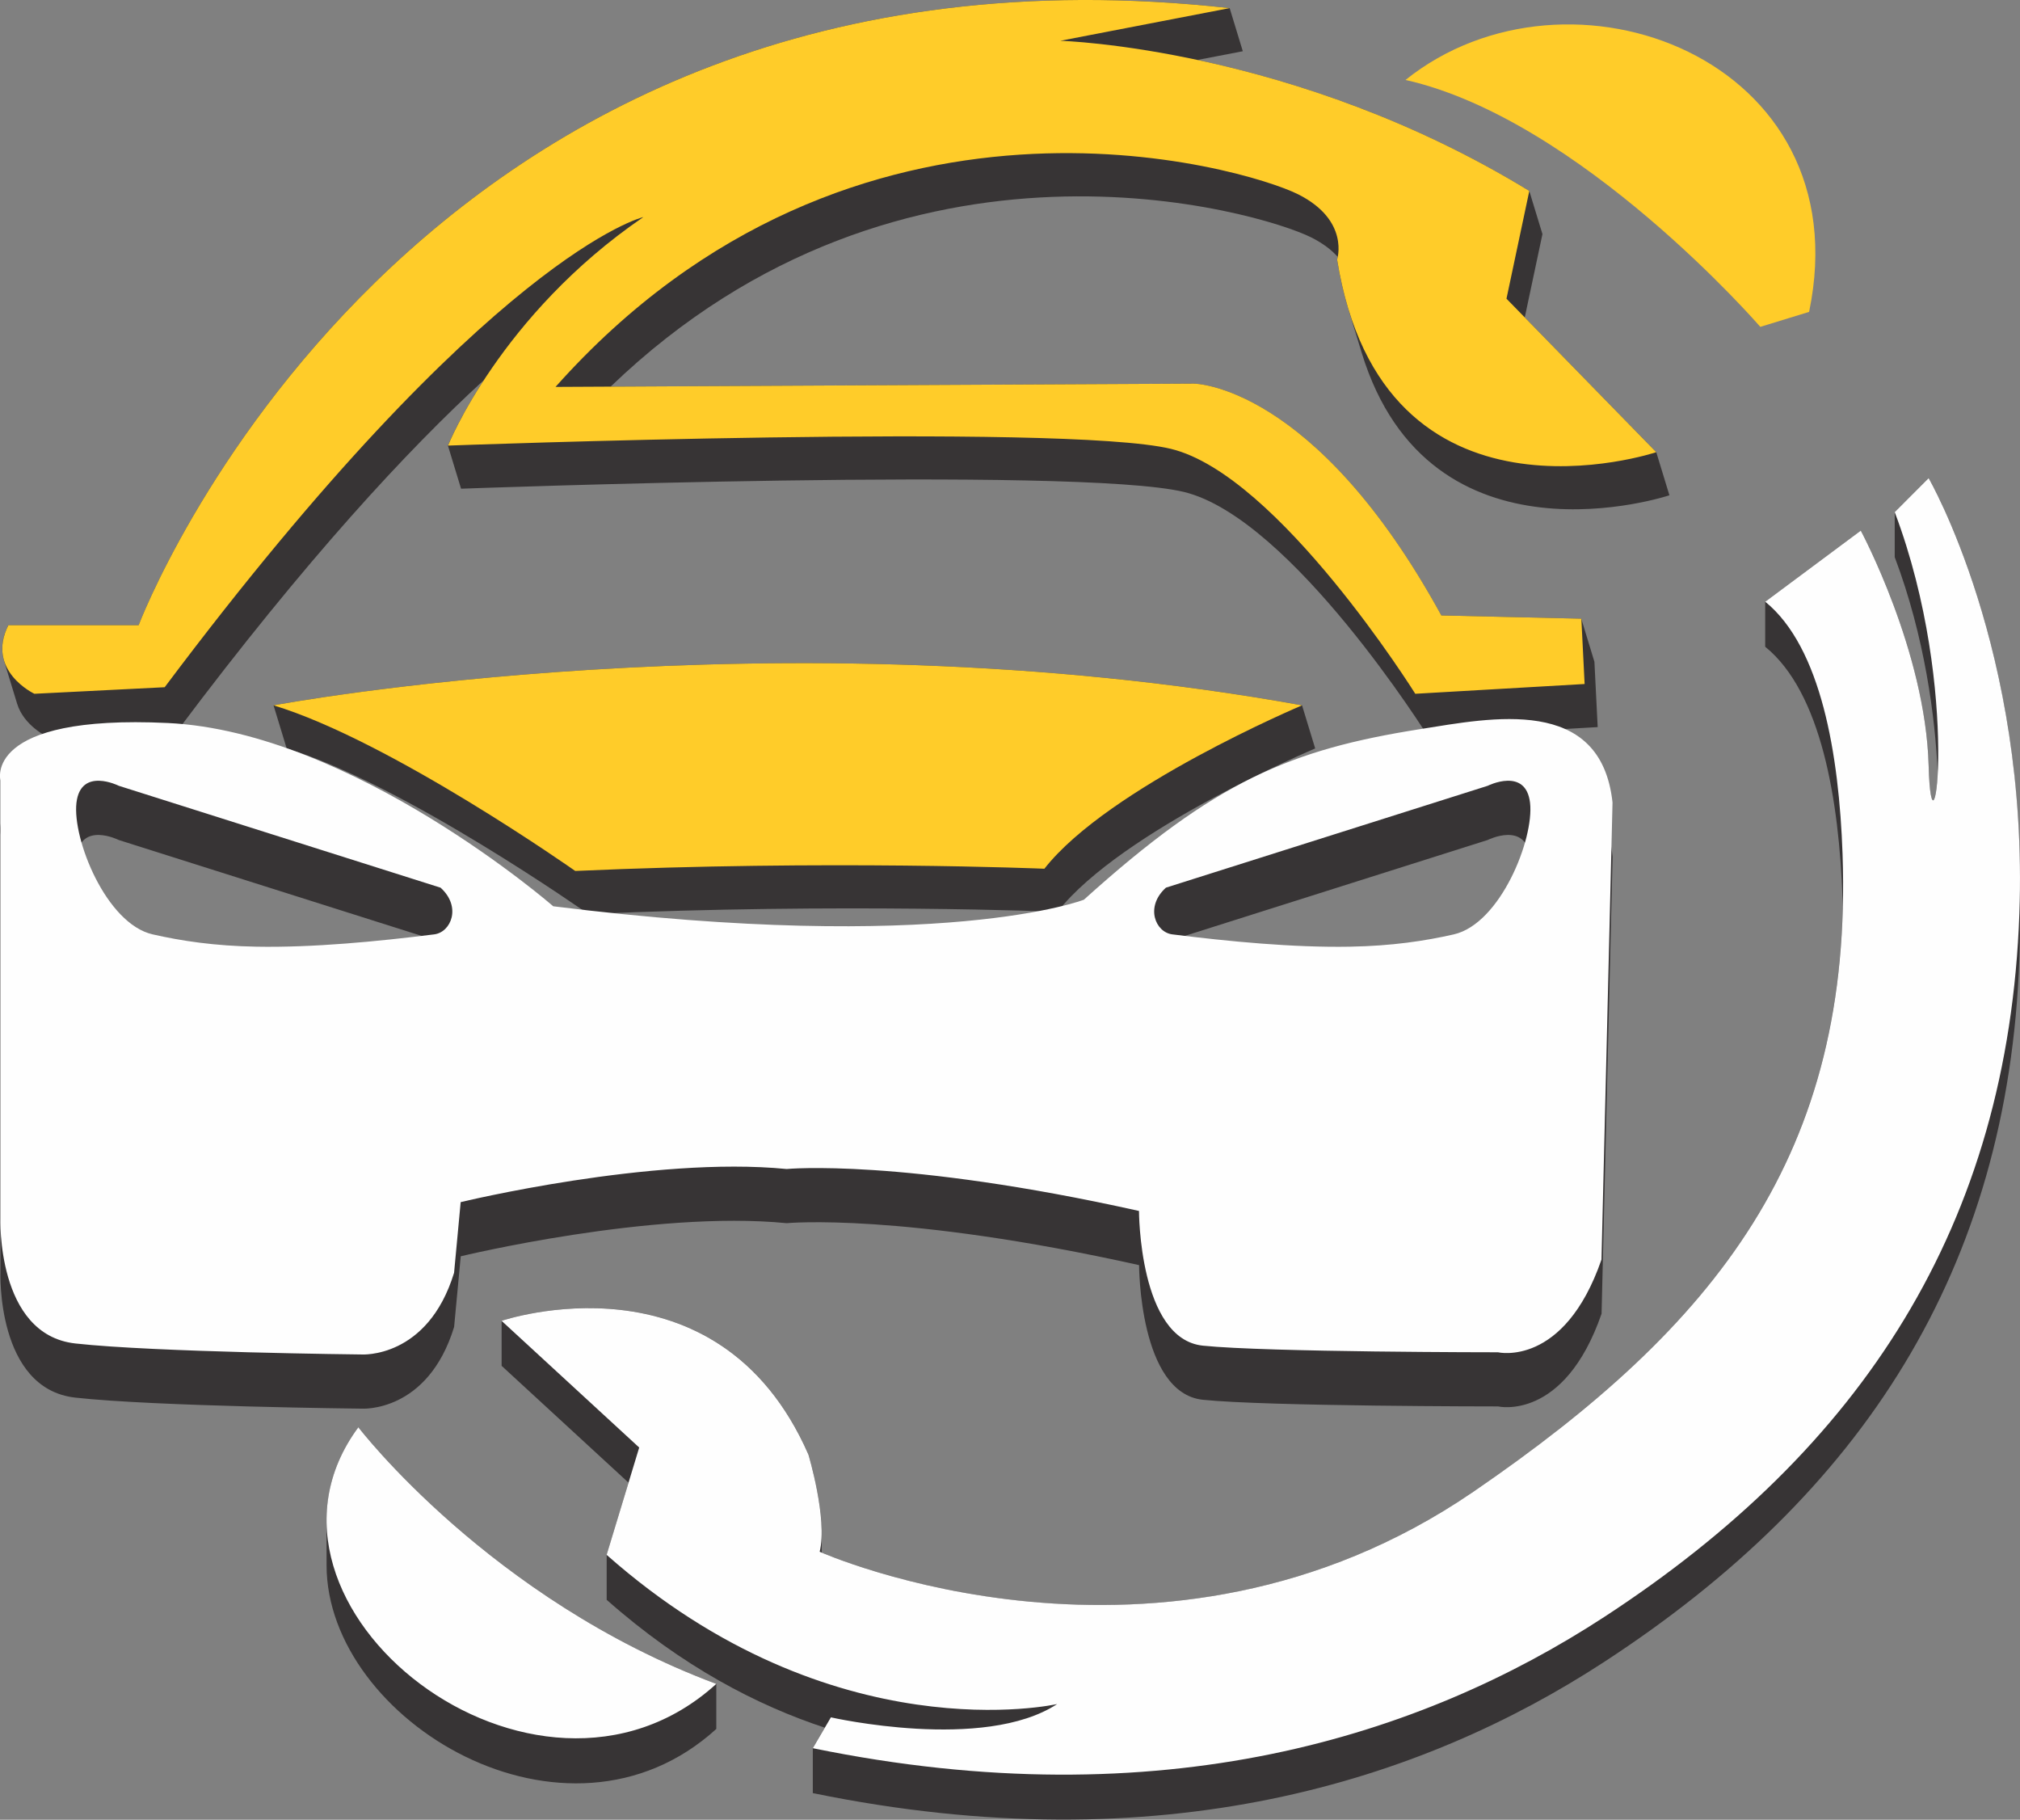 <svg width="151" height="136" viewBox="0 0 151 136" fill="none" xmlns="http://www.w3.org/2000/svg">
<rect x="0" y="0" width="151" height="136" fill="#808080" stroke="none"/>
<g id="Logo Circular 1" clip-path="url(#clip0_3_31)">
<g id="Camada_x0020_1">
<path id="Vector" fill-rule="evenodd" clip-rule="evenodd" d="M0.625 46.727H10.363C10.363 46.727 30.324 -6.223 91.92 0.607L92.903 3.829L89.509 4.482C96.154 5.901 105.233 8.708 114.319 14.274L115.302 17.495L113.979 23.728L123.81 33.795L124.793 37.016C124.793 37.016 106.868 43.004 101.784 26.345L100.829 23.22L100.799 23.124C100.452 21.99 100.165 20.751 99.949 19.397C99.949 19.397 99.973 19.326 99.998 19.196C99.547 18.691 98.907 18.189 98.011 17.74C94.296 15.875 67.545 7.822 45.647 28.895L89.237 28.672C89.237 28.672 98.243 28.672 107.737 45.996L118.204 46.238L119.187 49.459L119.431 54.341L106.772 55.072C106.772 55.072 96.546 38.723 88.511 36.769C80.476 34.82 34.465 36.524 34.465 36.524L33.483 33.302C33.483 33.302 34.289 31.289 36.165 28.411C30.488 33.612 22.895 41.771 13.287 54.583L3.549 55.072C3.549 55.072 1.784 54.248 1.28 52.594L0.297 49.373C0.078 48.648 0.097 47.765 0.619 46.724L0.625 46.727ZM81.035 71.288C81.035 71.288 70.497 75.414 41.357 71.784C41.357 71.784 26.375 58.746 12.545 58.086C-1.285 57.426 0.032 62.377 0.032 62.377V95.05C0.032 95.05 -0.296 103.794 5.632 104.454C11.559 105.114 27.033 105.278 27.033 105.278C27.033 105.278 31.971 105.61 33.946 99.173L34.441 93.891C34.441 93.891 48.765 90.425 58.806 91.416C58.806 91.416 67.366 90.593 85.149 94.551C85.149 94.551 85.149 104.123 89.923 104.615C94.695 105.111 111.983 105.111 111.983 105.111C111.983 105.111 116.921 106.266 119.721 98.182L120.546 64.021C119.681 55.992 111.501 57.696 106.167 58.538C96.469 60.069 90.86 62.423 81.035 71.282V71.288ZM32.929 70.393L8.877 62.779C8.877 62.779 6.03 61.351 5.712 64.049C5.394 66.744 7.925 73.091 11.408 73.884C13.574 74.377 16.046 74.748 19.165 74.804C23.402 74.878 28.254 74.411 32.453 73.884C33.718 73.723 34.509 71.821 32.926 70.393H32.929ZM87.154 70.393L111.207 62.779C111.207 62.779 114.053 61.351 114.372 64.049C114.687 66.744 112.156 73.091 108.676 73.884C106.51 74.377 104.037 74.748 100.919 74.804C96.682 74.878 91.827 74.411 87.627 73.884C86.363 73.723 85.572 71.821 87.154 70.393ZM20.447 52.715C20.447 52.715 58.151 45.618 97.331 52.715L98.314 55.937C98.314 55.937 83.826 62.045 79.054 68.147C79.054 68.147 62.798 67.466 43.984 68.315C43.984 68.315 30.154 58.576 21.43 55.937L20.447 52.715Z" fill="#373435"/>
<path id="Vector_2" fill-rule="evenodd" clip-rule="evenodd" d="M0.625 46.727H10.363C10.363 46.727 30.324 -6.223 91.919 0.607L79.261 3.048C79.261 3.048 96.787 3.534 114.319 14.271L112.613 22.324L123.81 33.795C123.81 33.795 103.36 40.625 99.952 19.397C99.952 19.397 100.925 16.47 97.031 14.518C93.137 12.567 63.923 3.779 41.527 28.916L89.243 28.671C89.243 28.671 98.249 28.671 107.743 45.996L118.21 46.238L118.454 51.12L105.796 51.851C105.796 51.851 95.572 35.502 87.534 33.547C79.499 31.599 33.489 33.302 33.489 33.302C33.489 33.302 37.383 23.542 48.094 16.222C48.094 16.222 36.653 18.908 12.31 51.361L2.572 51.851C2.572 51.851 -1.081 50.141 0.625 46.724V46.727ZM20.447 52.715C20.447 52.715 58.15 45.618 97.331 52.715C97.331 52.715 82.846 58.823 78.071 64.926C78.071 64.926 61.816 64.244 43.001 65.093C43.001 65.093 29.174 55.354 20.447 52.715Z" fill="#FFCC29"/>
<path id="Vector_3" fill-rule="evenodd" clip-rule="evenodd" d="M105.066 5.975C117.243 -3.788 139.182 4.346 135.235 23.309L131.588 24.428C131.588 24.428 118.154 8.921 105.066 5.975Z" fill="#FFCC29"/>
<path id="Vector_4" fill-rule="evenodd" clip-rule="evenodd" d="M131.956 44.971L139.098 39.659C139.098 39.659 143.938 48.663 144.17 57.209C144.265 60.75 144.717 60.403 144.85 57.829C144.676 53.65 143.879 47.576 141.635 41.638V38.271L144.17 35.731C144.17 35.731 149.899 45.628 150.857 61.261C150.86 61.292 150.86 61.323 150.864 61.354C150.894 61.843 150.916 62.339 150.938 62.841C150.944 62.971 150.947 63.104 150.953 63.234C150.965 63.637 150.975 64.046 150.984 64.455C150.987 64.672 150.99 64.892 150.993 65.108C150.996 65.3 150.999 65.486 150.999 65.678V69.046C150.999 69.894 150.984 70.758 150.953 71.632C150.125 94.957 139.172 111.656 119.91 124.211C106.268 133.104 86.867 139.364 60.759 134.011V130.644L61.655 129.12C56.651 127.472 51.011 124.573 45.35 119.564V116.197L46.984 110.81L37.497 102.078V98.711C37.497 98.711 53.651 93.213 60.437 108.713C60.437 108.713 61.401 111.929 61.423 114.438V114.459C61.423 114.478 61.423 114.5 61.423 114.518V116.036C63.438 116.894 87.843 126.754 110.141 111.486C127.175 99.826 137.25 87.842 137.754 67.785C137.748 67.58 137.742 67.376 137.735 67.171C137.476 59.805 136.147 51.742 131.953 48.335V44.968L131.956 44.971ZM26.788 106.669C25.135 108.905 24.412 111.275 24.412 113.611V116.978C24.412 128.591 42.327 139.417 53.545 129.216V125.849C36.635 119.539 26.788 106.669 26.788 106.669Z" fill="#373435"/>
<path id="Vector_5" fill-rule="evenodd" clip-rule="evenodd" d="M131.956 44.971L139.098 39.658C139.098 39.658 143.938 48.663 144.17 57.209C144.398 65.756 146.701 51.665 141.635 38.274L144.17 35.734C144.17 35.734 151.652 48.645 150.953 68.274C150.125 91.599 139.172 108.298 119.91 120.853C106.268 129.746 86.867 136.006 60.759 130.654L62.112 128.349C62.112 128.349 73.544 130.945 79.026 127.355C79.026 127.355 62.261 131.174 45.347 116.203L47.782 108.184L37.494 98.714C37.494 98.714 53.648 93.216 60.434 108.716C60.434 108.716 61.88 113.53 61.272 115.971C61.272 115.971 86.864 127.423 110.141 111.486C128.272 99.073 138.526 86.299 137.735 63.804C137.476 56.438 136.147 48.375 131.953 44.968L131.956 44.971ZM26.788 106.669C26.788 106.669 36.632 119.539 53.545 125.849C40.071 138.103 16.927 120.013 26.788 106.669Z" fill="#FEFEFE"/>
<path id="Vector_6" fill-rule="evenodd" clip-rule="evenodd" d="M81.035 67.237C81.035 67.237 70.497 71.362 41.357 67.732C41.357 67.732 26.374 54.694 12.545 54.035C-1.285 53.375 0.031 58.325 0.031 58.325V90.998C0.031 90.998 -0.296 99.746 5.628 100.406C11.556 101.065 27.029 101.229 27.029 101.229C27.029 101.229 31.968 101.558 33.943 95.124L34.437 89.843C34.437 89.843 48.761 86.376 58.802 87.368C58.802 87.368 67.363 86.541 85.142 90.502C85.142 90.502 85.142 100.074 89.917 100.57C94.692 101.065 111.976 101.065 111.976 101.065C111.976 101.065 116.915 102.221 119.715 94.136L120.54 59.976C119.672 51.947 111.494 53.65 106.16 54.493C96.462 56.023 90.85 58.374 81.029 67.237H81.035ZM32.929 66.341L8.879 58.727C8.879 58.727 6.033 57.299 5.715 59.997C5.4 62.692 7.931 69.036 11.41 69.832C13.577 70.325 16.049 70.697 19.167 70.752C23.401 70.83 28.256 70.359 32.456 69.832C33.72 69.674 34.515 67.769 32.932 66.341H32.929ZM87.157 66.341L111.21 58.727C111.21 58.727 114.059 57.299 114.375 59.997C114.69 62.692 112.159 69.036 108.679 69.832C106.513 70.325 104.043 70.697 100.922 70.752C96.688 70.83 91.83 70.359 87.633 69.832C86.369 69.674 85.575 67.769 87.157 66.341Z" fill="#FEFEFE"/>
</g>
</g>
<defs>
<clipPath id="clip0_3_31">
<rect width="151" height="136" fill="white"/>
</clipPath>
</defs>
</svg>
